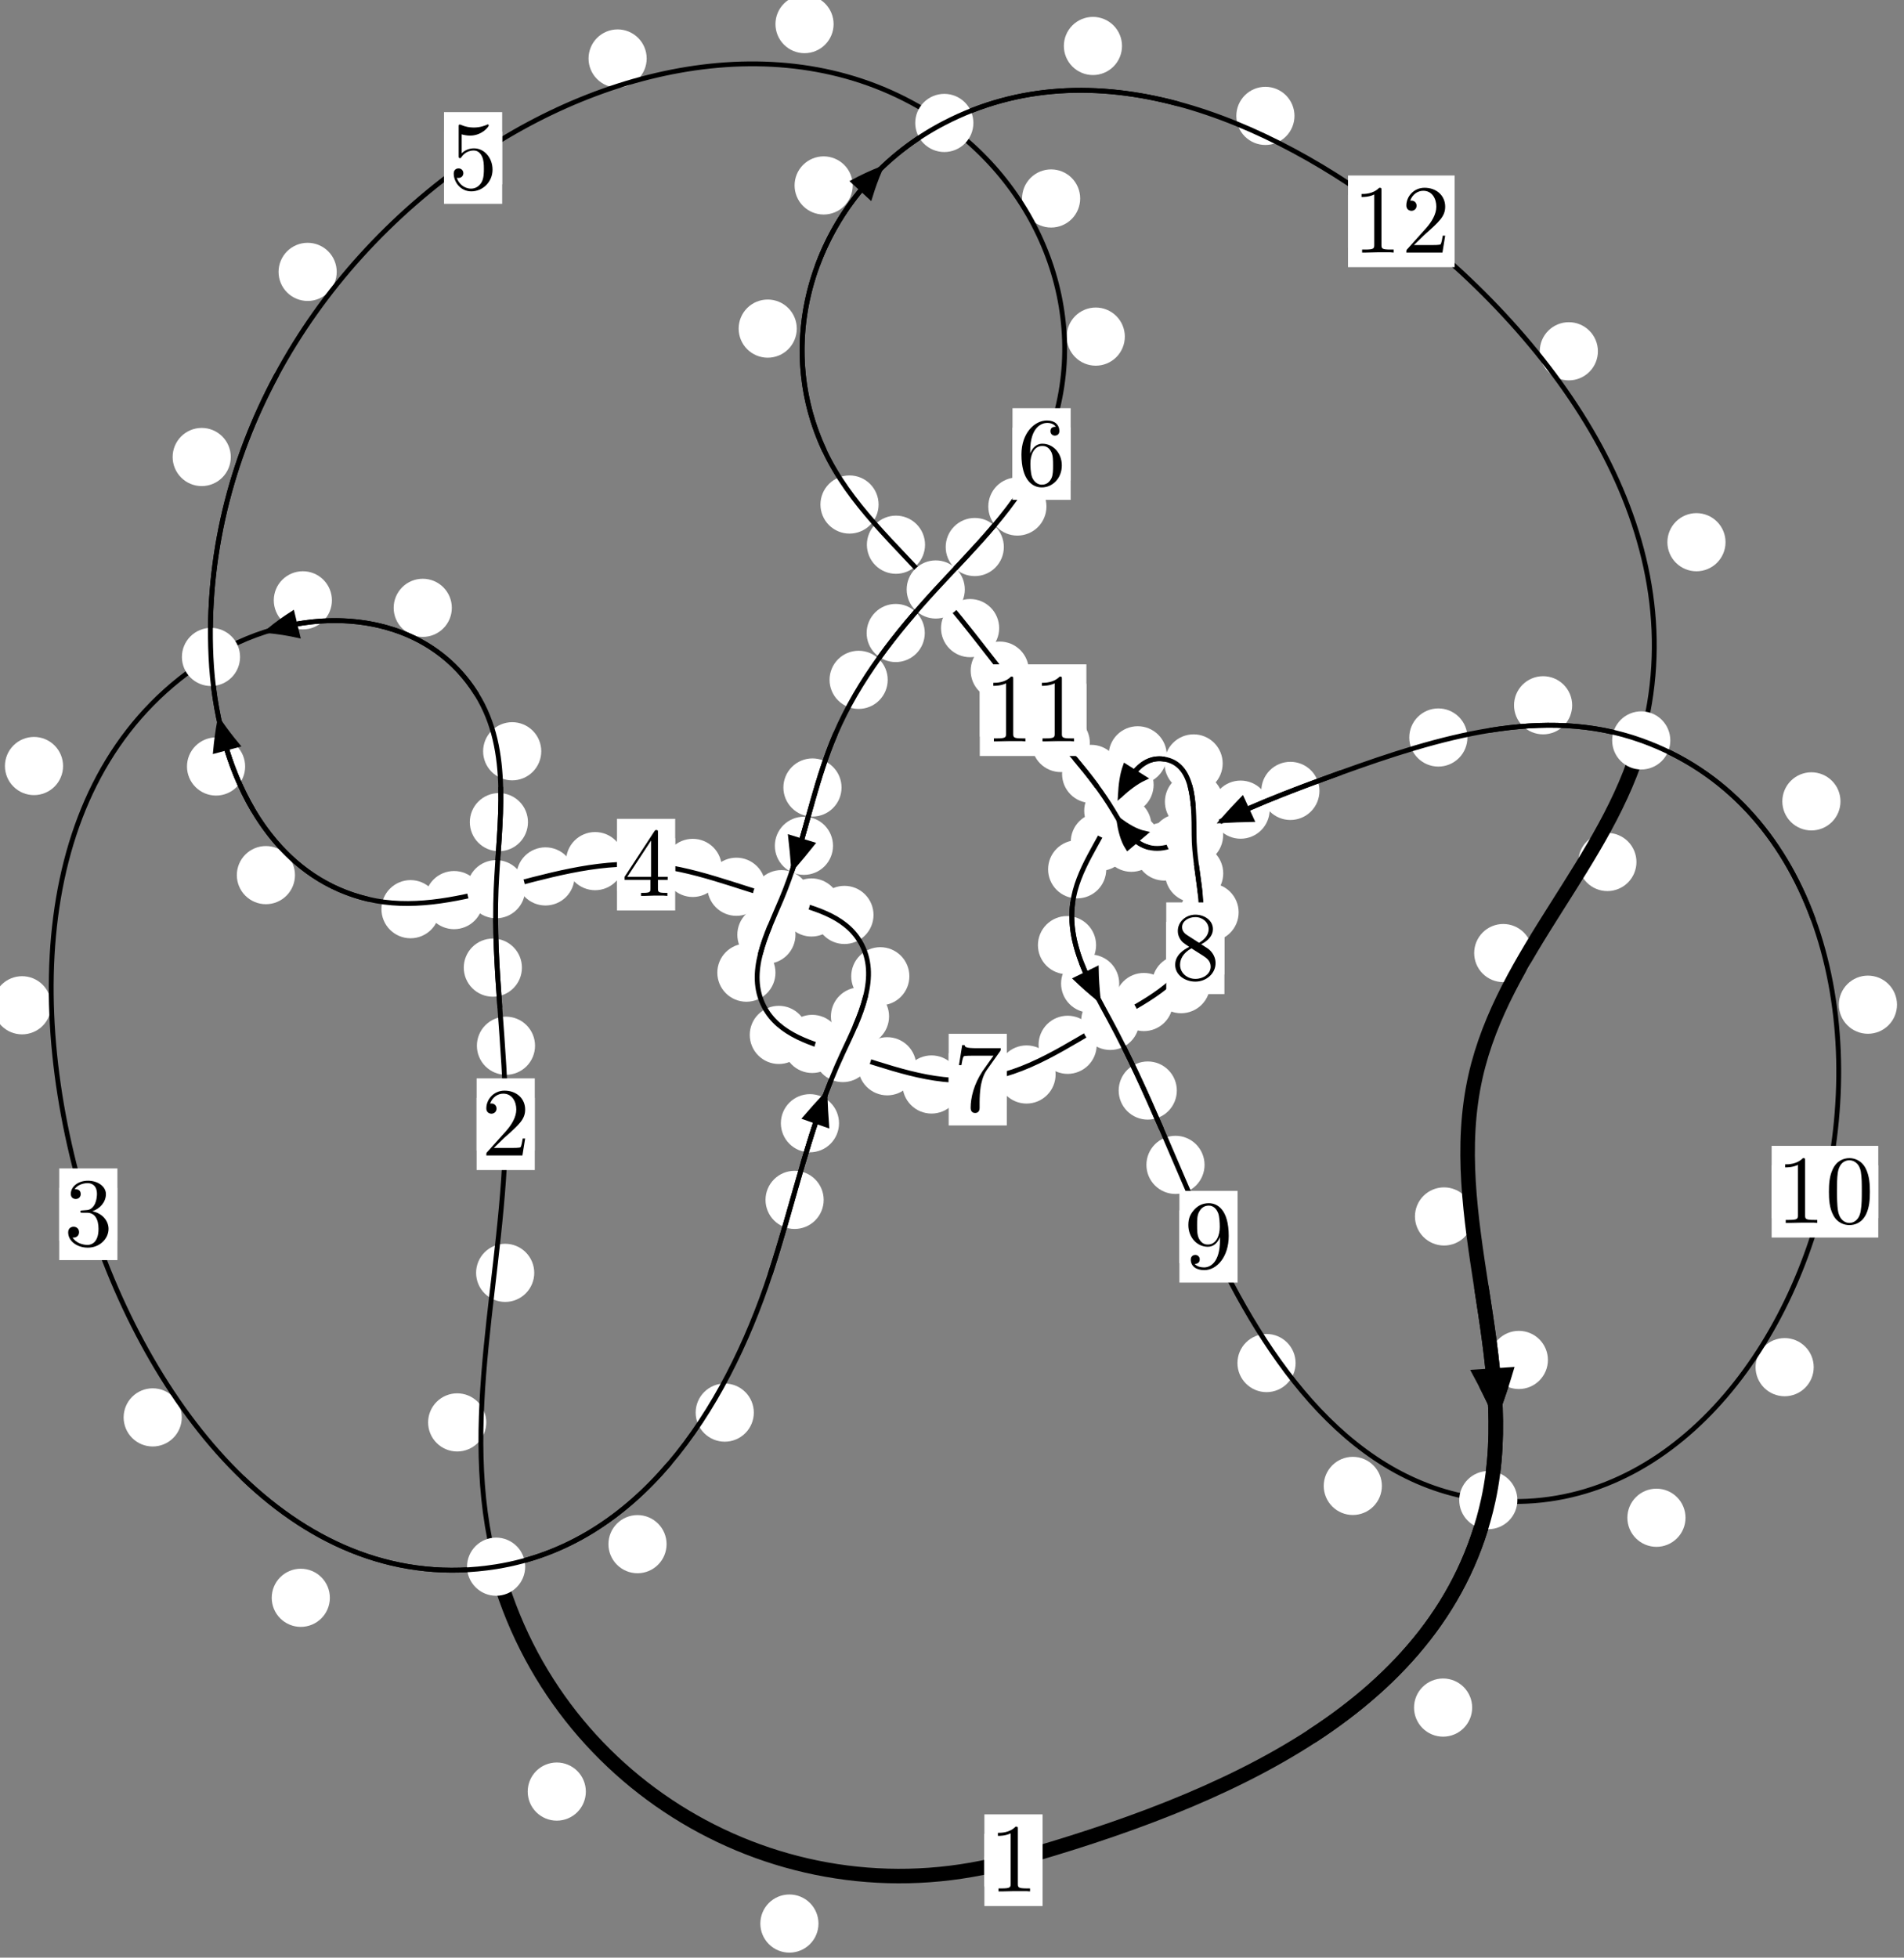 <?xml version="1.0"?>
<!-- Created by MetaPost 1.999 on 2021.07.06:0007 -->
<svg version="1.1" xmlns="http://www.w3.org/2000/svg" xmlns:xlink="http://www.w3.org/1999/xlink" width="195.732" height="201.174" viewBox="0 0 195.732 201.174">
<rect x="0" y="0" width="195.732" height="201.174" fill="#808080" stroke="none"/>
<!-- Original BoundingBox: -51.719406 -39.661545 144.012421 161.511963 -->
  <defs>
    <g transform="scale(0.01,0.01)" id="GLYPHcmr10_48">
      <path style="fill-rule: evenodd;" d="M460 -320C460 -400,455 -480,420 -554C374 -650,292 -666,250 -666C190 -666,117 -640,76 -547C44 -478,39 -400,39 -320C39 -245,43 -155,84 -79C127 2,200 22,249 22C303 22,379 1,423 -94C455 -163,460 -241,460 -320M249 -0C210 -0,151 -25,133 -121C122 -181,122 -273,122 -332C122 -396,122 -462,130 -516C149 -635,224 -644,249 -644C282 -644,348 -626,367 -527C377 -471,377 -395,377 -332C377 -257,377 -189,366 -125C351 -30,294 -0,249 -0"></path>
    </g>
    <g transform="scale(0.01,0.01)" id="GLYPHcmr10_49">
      <path style="fill-rule: evenodd;" d="M294 -640C294 -664,294 -666,271 -666C209 -602,121 -602,89 -602L89 -571C109 -571,168 -571,220 -597L220 -79C220 -43,217 -31,127 -31L95 -31L95 -0L257 -0L130 -3L217 -3L257 -3L297 -3L384 -3L419 -0L419 -31L387 -31C297 -31,294 -42,294 -79"></path>
    </g>
    <g transform="scale(0.01,0.01)" id="GLYPHcmr10_50">
      <path style="fill-rule: evenodd;" d="M127 -77L233 -180C389 -318,449 -372,449 -472C449 -586,359 -666,237 -666C124 -666,50 -574,50 -485C50 -429,100 -429,103 -429C120 -429,155 -441,155 -482C155 -508,137 -534,102 -534C94 -534,92 -534,89 -533C112 -598,166 -635,224 -635C315 -635,358 -554,358 -472C358 -392,308 -313,253 -251L61 -37C50 -26,50 -24,50 -0L421 -0L449 -174L424 -174C419 -144,412 -100,402 -85C395 -77,329 -77,307 -77"></path>
    </g>
    <g transform="scale(0.01,0.01)" id="GLYPHcmr10_51">
      <path style="fill-rule: evenodd;" d="M290 -352C372 -379,430 -449,430 -528C430 -610,342 -666,246 -666C145 -666,69 -606,69 -530C69 -497,91 -478,120 -478C151 -478,171 -500,171 -529C171 -579,124 -579,109 -579C140 -628,206 -641,242 -641C283 -641,338 -619,338 -529C338 -517,336 -459,310 -415C280 -367,246 -364,221 -363C213 -362,189 -360,182 -360C174 -359,167 -358,167 -348C167 -337,174 -337,191 -337L235 -337C317 -337,354 -269,354 -171C354 -35,285 -6,241 -6C198 -6,123 -23,88 -82C123 -77,154 -99,154 -137C154 -173,127 -193,98 -193C74 -193,42 -179,42 -135C42 -44,135 22,244 22C366 22,457 -69,457 -171C457 -253,394 -331,290 -352"></path>
    </g>
    <g transform="scale(0.01,0.01)" id="GLYPHcmr10_52">
      <path style="fill-rule: evenodd;" d="M294 -165L294 -78C294 -42,292 -31,218 -31L197 -31L197 -0L332 -0L238 -3L290 -3L332 -3L374 -3L427 -3L468 -0L468 -31L447 -31C373 -31,371 -42,371 -78L371 -165L471 -165L471 -196L371 -196L371 -651C371 -671,371 -677,355 -677C346 -677,343 -677,335 -665L28 -196L28 -165M300 -196L56 -196L300 -569"></path>
    </g>
    <g transform="scale(0.01,0.01)" id="GLYPHcmr10_53">
      <path style="fill-rule: evenodd;" d="M449 -201C449 -320,367 -420,259 -420C211 -420,168 -404,132 -369L132 -564C152 -558,185 -551,217 -551C340 -551,410 -642,410 -655C410 -661,407 -666,400 -666C399 -666,397 -666,392 -663C372 -654,323 -634,256 -634C216 -634,170 -641,123 -662C115 -665,113 -665,111 -665C101 -665,101 -657,101 -641L101 -345C101 -327,101 -319,115 -319C122 -319,124 -322,128 -328C139 -344,176 -398,257 -398C309 -398,334 -352,342 -334C358 -297,360 -258,360 -208C360 -173,360 -113,336 -71C312 -32,275 -6,229 -6C156 -6,99 -59,82 -118C85 -117,88 -116,99 -116C132 -116,149 -141,149 -165C149 -189,132 -214,99 -214C85 -214,50 -207,50 -161C50 -75,119 22,231 22C347 22,449 -74,449 -201"></path>
    </g>
    <g transform="scale(0.01,0.01)" id="GLYPHcmr10_54">
      <path style="fill-rule: evenodd;" d="M132 -328L132 -352C132 -605,256 -641,307 -641C331 -641,373 -635,395 -601C380 -601,340 -601,340 -556C340 -525,364 -510,386 -510C402 -510,432 -519,432 -558C432 -618,388 -666,305 -666C177 -666,42 -537,42 -316C42 -49,158 22,251 22C362 22,457 -72,457 -204C457 -331,368 -427,257 -427C189 -427,152 -376,132 -328M251 -6C188 -6,158 -66,152 -81C134 -128,134 -208,134 -226C134 -304,166 -404,256 -404C272 -404,318 -404,349 -342C367 -305,367 -254,367 -205C367 -157,367 -107,350 -71C320 -11,274 -6,251 -6"></path>
    </g>
    <g transform="scale(0.01,0.01)" id="GLYPHcmr10_55">
      <path style="fill-rule: evenodd;" d="M476 -609C485 -621,485 -623,485 -644L242 -644C120 -644,118 -657,114 -676L89 -676L56 -470L81 -470C84 -486,93 -549,106 -561C113 -567,191 -567,204 -567L411 -567C400 -551,321 -442,299 -409C209 -274,176 -135,176 -33C176 -23,176 22,222 22C268 22,268 -23,268 -33L268 -84C268 -139,271 -194,279 -248C283 -271,297 -357,341 -419"></path>
    </g>
    <g transform="scale(0.01,0.01)" id="GLYPHcmr10_56">
      <path style="fill-rule: evenodd;" d="M163 -457C117 -487,113 -521,113 -538C113 -599,178 -641,249 -641C322 -641,386 -589,386 -517C386 -460,347 -412,287 -377M309 -362C381 -399,430 -451,430 -517C430 -609,341 -666,250 -666C150 -666,69 -592,69 -499C69 -481,71 -436,113 -389C124 -377,161 -352,186 -335C128 -306,42 -250,42 -151C42 -45,144 22,249 22C362 22,457 -61,457 -168C457 -204,446 -249,408 -291C389 -312,373 -322,309 -362M209 -320L332 -242C360 -223,407 -193,407 -132C407 -58,332 -6,250 -6C164 -6,92 -68,92 -151C92 -209,124 -273,209 -320"></path>
    </g>
    <g transform="scale(0.01,0.01)" id="GLYPHcmr10_57">
      <path style="fill-rule: evenodd;" d="M367 -318L367 -286C367 -52,263 -6,205 -6C188 -6,134 -8,107 -42C151 -42,159 -71,159 -88C159 -119,135 -134,113 -134C97 -134,67 -125,67 -86C67 -19,121 22,206 22C335 22,457 -114,457 -329C457 -598,342 -666,253 -666C198 -666,149 -648,106 -603C65 -558,42 -516,42 -441C42 -316,130 -218,242 -218C303 -218,344 -260,367 -318M243 -241C227 -241,181 -241,150 -304C132 -341,132 -391,132 -440C132 -494,132 -541,153 -578C180 -628,218 -641,253 -641C299 -641,332 -607,349 -562C361 -530,365 -467,365 -421C365 -338,331 -241,243 -241"></path>
    </g>
  </defs>
  <path d="M84.14 197.673C84.14 196.88,83.825 196.12,83.265 195.559C82.704 194.999,81.944 194.684,81.152 194.684C80.359 194.684,79.599 194.999,79.038 195.559C78.478 196.12,78.163 196.88,78.163 197.673C78.163 198.465,78.478 199.226,79.038 199.786C79.599 200.347,80.359 200.662,81.152 200.662C81.944 200.662,82.704 200.347,83.265 199.786C83.825 199.226,84.14 198.465,84.14 197.673Z" style="fill: rgb(100%,100%,100%);stroke: none;"></path>
  <path d="M107.175 191.162C107.175 190.369,106.86 189.609,106.3 189.049C105.739 188.488,104.979 188.173,104.186 188.173C103.394 188.173,102.633 188.488,102.073 189.049C101.512 189.609,101.197 190.369,101.197 191.162C101.197 191.955,101.512 192.715,102.073 193.275C102.633 193.836,103.394 194.151,104.186 194.151C104.979 194.151,105.739 193.836,106.3 193.275C106.86 192.715,107.175 191.955,107.175 191.162Z" style="fill: rgb(100%,100%,100%);stroke: none;"></path>
  <path d="M49.988 146.173C49.988 145.38,49.673 144.62,49.112 144.06C48.552 143.499,47.792 143.184,46.999 143.184C46.206 143.184,45.446 143.499,44.886 144.06C44.325 144.62,44.01 145.38,44.01 146.173C44.01 146.966,44.325 147.726,44.886 148.286C45.446 148.847,46.206 149.162,46.999 149.162C47.792 149.162,48.552 148.847,49.112 148.286C49.673 147.726,49.988 146.966,49.988 146.173Z" style="fill: rgb(100%,100%,100%);stroke: none;"></path>
  <path d="M60.225 184.11C60.225 183.318,59.91 182.558,59.35 181.997C58.789 181.437,58.029 181.122,57.236 181.122C56.444 181.122,55.684 181.437,55.123 181.997C54.563 182.558,54.248 183.318,54.248 184.11C54.248 184.903,54.563 185.663,55.123 186.224C55.684 186.784,56.444 187.099,57.236 187.099C58.029 187.099,58.789 186.784,59.35 186.224C59.91 185.663,60.225 184.903,60.225 184.11Z" style="fill: rgb(100%,100%,100%);stroke: none;"></path>
  <path d="M55.002 107.464C55.002 106.672,54.687 105.912,54.127 105.351C53.566 104.791,52.806 104.476,52.014 104.476C51.221 104.476,50.461 104.791,49.9 105.351C49.34 105.912,49.025 106.672,49.025 107.464C49.025 108.257,49.34 109.017,49.9 109.578C50.461 110.138,51.221 110.453,52.014 110.453C52.806 110.453,53.566 110.138,54.127 109.578C54.687 109.017,55.002 108.257,55.002 107.464Z" style="fill: rgb(100%,100%,100%);stroke: none;"></path>
  <path d="M54.921 130.804C54.921 130.011,54.606 129.251,54.045 128.69C53.485 128.13,52.725 127.815,51.932 127.815C51.139 127.815,50.379 128.13,49.818 128.69C49.258 129.251,48.943 130.011,48.943 130.804C48.943 131.596,49.258 132.356,49.818 132.917C50.379 133.477,51.139 133.792,51.932 133.792C52.725 133.792,53.485 133.477,54.045 132.917C54.606 132.356,54.921 131.596,54.921 130.804Z" style="fill: rgb(100%,100%,100%);stroke: none;"></path>
  <path d="M54.275 84.487C54.275 83.695,53.96 82.934,53.4 82.374C52.839 81.814,52.079 81.499,51.287 81.499C50.494 81.499,49.734 81.814,49.173 82.374C48.613 82.934,48.298 83.695,48.298 84.487C48.298 85.28,48.613 86.04,49.173 86.601C49.734 87.161,50.494 87.476,51.287 87.476C52.079 87.476,52.839 87.161,53.4 86.601C53.96 86.04,54.275 85.28,54.275 84.487Z" style="fill: rgb(100%,100%,100%);stroke: none;"></path>
  <path d="M53.654 99.438C53.654 98.646,53.339 97.886,52.778 97.325C52.218 96.765,51.458 96.45,50.665 96.45C49.872 96.45,49.112 96.765,48.552 97.325C47.991 97.886,47.676 98.646,47.676 99.438C47.676 100.231,47.991 100.991,48.552 101.552C49.112 102.112,49.872 102.427,50.665 102.427C51.458 102.427,52.218 102.112,52.778 101.552C53.339 100.991,53.654 100.231,53.654 99.438Z" style="fill: rgb(100%,100%,100%);stroke: none;"></path>
  <path d="M46.448 62.464C46.448 61.671,46.133 60.911,45.572 60.35C45.012 59.79,44.252 59.475,43.459 59.475C42.666 59.475,41.906 59.79,41.346 60.35C40.785 60.911,40.47 61.671,40.47 62.464C40.47 63.256,40.785 64.017,41.346 64.577C41.906 65.138,42.666 65.452,43.459 65.452C44.252 65.452,45.012 65.138,45.572 64.577C46.133 64.017,46.448 63.256,46.448 62.464Z" style="fill: rgb(100%,100%,100%);stroke: none;"></path>
  <path d="M55.642 77.204C55.642 76.411,55.327 75.651,54.767 75.09C54.206 74.53,53.446 74.215,52.653 74.215C51.861 74.215,51.101 74.53,50.54 75.09C49.98 75.651,49.665 76.411,49.665 77.204C49.665 77.996,49.98 78.757,50.54 79.317C51.101 79.878,51.861 80.193,52.653 80.193C53.446 80.193,54.206 79.878,54.767 79.317C55.327 78.757,55.642 77.996,55.642 77.204Z" style="fill: rgb(100%,100%,100%);stroke: none;"></path>
  <path d="M6.484 78.72C6.484 77.927,6.169 77.167,5.609 76.607C5.048 76.046,4.288 75.731,3.496 75.731C2.703 75.731,1.943 76.046,1.382 76.607C0.822 77.167,0.507 77.927,0.507 78.72C0.507 79.513,0.822 80.273,1.382 80.833C1.943 81.394,2.703 81.709,3.496 81.709C4.288 81.709,5.048 81.394,5.609 80.833C6.169 80.273,6.484 79.513,6.484 78.72Z" style="fill: rgb(100%,100%,100%);stroke: none;"></path>
  <path d="M34.121 61.692C34.121 60.9,33.806 60.14,33.246 59.579C32.685 59.019,31.925 58.704,31.133 58.704C30.34 58.704,29.58 59.019,29.019 59.579C28.459 60.14,28.144 60.9,28.144 61.692C28.144 62.485,28.459 63.245,29.019 63.806C29.58 64.366,30.34 64.681,31.133 64.681C31.925 64.681,32.685 64.366,33.246 63.806C33.806 63.245,34.121 62.485,34.121 61.692Z" style="fill: rgb(100%,100%,100%);stroke: none;"></path>
  <path d="M18.686 145.658C18.686 144.865,18.371 144.105,17.811 143.545C17.25 142.984,16.49 142.669,15.698 142.669C14.905 142.669,14.145 142.984,13.584 143.545C13.024 144.105,12.709 144.865,12.709 145.658C12.709 146.451,13.024 147.211,13.584 147.771C14.145 148.332,14.905 148.647,15.698 148.647C16.49 148.647,17.25 148.332,17.811 147.771C18.371 147.211,18.686 146.451,18.686 145.658Z" style="fill: rgb(100%,100%,100%);stroke: none;"></path>
  <path d="M5.258 103.307C5.258 102.514,4.943 101.754,4.383 101.194C3.822 100.633,3.062 100.318,2.269 100.318C1.477 100.318,0.716 100.633,0.156 101.194C-0.404 101.754,-0.719 102.514,-0.719 103.307C-0.719 104.1,-0.404 104.86,0.156 105.42C0.716 105.981,1.477 106.296,2.269 106.296C3.062 106.296,3.822 105.981,4.383 105.42C4.943 104.86,5.258 104.1,5.258 103.307Z" style="fill: rgb(100%,100%,100%);stroke: none;"></path>
  <path d="M68.525 158.685C68.525 157.892,68.21 157.132,67.649 156.572C67.089 156.011,66.329 155.696,65.536 155.696C64.743 155.696,63.983 156.011,63.423 156.572C62.862 157.132,62.547 157.892,62.547 158.685C62.547 159.478,62.862 160.238,63.423 160.798C63.983 161.359,64.743 161.674,65.536 161.674C66.329 161.674,67.089 161.359,67.649 160.798C68.21 160.238,68.525 159.478,68.525 158.685Z" style="fill: rgb(100%,100%,100%);stroke: none;"></path>
  <path d="M33.91 164.198C33.91 163.405,33.595 162.645,33.035 162.084C32.474 161.524,31.714 161.209,30.921 161.209C30.129 161.209,29.369 161.524,28.808 162.084C28.248 162.645,27.933 163.405,27.933 164.198C27.933 164.99,28.248 165.75,28.808 166.311C29.369 166.871,30.129 167.186,30.921 167.186C31.714 167.186,32.474 166.871,33.035 166.311C33.595 165.75,33.91 164.99,33.91 164.198Z" style="fill: rgb(100%,100%,100%);stroke: none;"></path>
  <path d="M84.674 123.305C84.674 122.513,84.359 121.753,83.798 121.192C83.238 120.632,82.478 120.317,81.685 120.317C80.892 120.317,80.132 120.632,79.572 121.192C79.011 121.753,78.696 122.513,78.696 123.305C78.696 124.098,79.011 124.858,79.572 125.419C80.132 125.979,80.892 126.294,81.685 126.294C82.478 126.294,83.238 125.979,83.798 125.419C84.359 124.858,84.674 124.098,84.674 123.305Z" style="fill: rgb(100%,100%,100%);stroke: none;"></path>
  <path d="M77.493 145.166C77.493 144.373,77.178 143.613,76.617 143.053C76.057 142.492,75.297 142.177,74.504 142.177C73.711 142.177,72.951 142.492,72.391 143.053C71.83 143.613,71.515 144.373,71.515 145.166C71.515 145.959,71.83 146.719,72.391 147.279C72.951 147.84,73.711 148.155,74.504 148.155C75.297 148.155,76.057 147.84,76.617 147.279C77.178 146.719,77.493 145.959,77.493 145.166Z" style="fill: rgb(100%,100%,100%);stroke: none;"></path>
  <path d="M91.396 104.448C91.396 103.656,91.081 102.895,90.521 102.335C89.96 101.775,89.2 101.46,88.407 101.46C87.615 101.46,86.855 101.775,86.294 102.335C85.734 102.895,85.419 103.656,85.419 104.448C85.419 105.241,85.734 106.001,86.294 106.562C86.855 107.122,87.615 107.437,88.407 107.437C89.2 107.437,89.96 107.122,90.521 106.562C91.081 106.001,91.396 105.241,91.396 104.448Z" style="fill: rgb(100%,100%,100%);stroke: none;"></path>
  <path d="M86.251 115.428C86.251 114.635,85.936 113.875,85.376 113.314C84.815 112.754,84.055 112.439,83.262 112.439C82.47 112.439,81.709 112.754,81.149 113.314C80.589 113.875,80.274 114.635,80.274 115.428C80.274 116.22,80.589 116.981,81.149 117.541C81.709 118.102,82.47 118.416,83.262 118.416C84.055 118.416,84.815 118.102,85.376 117.541C85.936 116.981,86.251 116.22,86.251 115.428Z" style="fill: rgb(100%,100%,100%);stroke: none;"></path>
  <path d="M89.798 94.022C89.798 93.229,89.483 92.469,88.922 91.908C88.362 91.348,87.602 91.033,86.809 91.033C86.016 91.033,85.256 91.348,84.696 91.908C84.135 92.469,83.82 93.229,83.82 94.022C83.82 94.814,84.135 95.575,84.696 96.135C85.256 96.696,86.016 97.011,86.809 97.011C87.602 97.011,88.362 96.696,88.922 96.135C89.483 95.575,89.798 94.814,89.798 94.022Z" style="fill: rgb(100%,100%,100%);stroke: none;"></path>
  <path d="M93.483 100.324C93.483 99.531,93.168 98.771,92.608 98.211C92.047 97.65,91.287 97.335,90.494 97.335C89.702 97.335,88.942 97.65,88.381 98.211C87.821 98.771,87.506 99.531,87.506 100.324C87.506 101.117,87.821 101.877,88.381 102.437C88.942 102.998,89.702 103.313,90.494 103.313C91.287 103.313,92.047 102.998,92.608 102.437C93.168 101.877,93.483 101.117,93.483 100.324Z" style="fill: rgb(100%,100%,100%);stroke: none;"></path>
  <path d="M78.69 91.127C78.69 90.335,78.375 89.574,77.815 89.014C77.254 88.453,76.494 88.139,75.701 88.139C74.909 88.139,74.148 88.453,73.588 89.014C73.027 89.574,72.713 90.335,72.713 91.127C72.713 91.92,73.027 92.68,73.588 93.241C74.148 93.801,74.909 94.116,75.701 94.116C76.494 94.116,77.254 93.801,77.815 93.241C78.375 92.68,78.69 91.92,78.69 91.127Z" style="fill: rgb(100%,100%,100%);stroke: none;"></path>
  <path d="M86.411 93.256C86.411 92.463,86.096 91.703,85.536 91.142C84.975 90.582,84.215 90.267,83.423 90.267C82.63 90.267,81.87 90.582,81.309 91.142C80.749 91.703,80.434 92.463,80.434 93.256C80.434 94.048,80.749 94.808,81.309 95.369C81.87 95.929,82.63 96.244,83.423 96.244C84.215 96.244,84.975 95.929,85.536 95.369C86.096 94.808,86.411 94.048,86.411 93.256Z" style="fill: rgb(100%,100%,100%);stroke: none;"></path>
  <path d="M64.166 88.493C64.166 87.701,63.851 86.941,63.291 86.38C62.73 85.82,61.97 85.505,61.177 85.505C60.385 85.505,59.625 85.82,59.064 86.38C58.504 86.941,58.189 87.701,58.189 88.493C58.189 89.286,58.504 90.046,59.064 90.607C59.625 91.167,60.385 91.482,61.177 91.482C61.97 91.482,62.73 91.167,63.291 90.607C63.851 90.046,64.166 89.286,64.166 88.493Z" style="fill: rgb(100%,100%,100%);stroke: none;"></path>
  <path d="M74.205 89.19C74.205 88.397,73.89 87.637,73.33 87.076C72.769 86.516,72.009 86.201,71.216 86.201C70.424 86.201,69.664 86.516,69.103 87.076C68.543 87.637,68.228 88.397,68.228 89.19C68.228 89.982,68.543 90.743,69.103 91.303C69.664 91.864,70.424 92.179,71.216 92.179C72.009 92.179,72.769 91.864,73.33 91.303C73.89 90.743,74.205 89.982,74.205 89.19Z" style="fill: rgb(100%,100%,100%);stroke: none;"></path>
  <path d="M49.669 92.497C49.669 91.705,49.354 90.944,48.793 90.384C48.233 89.824,47.473 89.509,46.68 89.509C45.887 89.509,45.127 89.824,44.567 90.384C44.006 90.944,43.691 91.705,43.691 92.497C43.691 93.29,44.006 94.05,44.567 94.611C45.127 95.171,45.887 95.486,46.68 95.486C47.473 95.486,48.233 95.171,48.793 94.611C49.354 94.05,49.669 93.29,49.669 92.497Z" style="fill: rgb(100%,100%,100%);stroke: none;"></path>
  <path d="M59.064 90.065C59.064 89.272,58.749 88.512,58.189 87.951C57.628 87.391,56.868 87.076,56.075 87.076C55.283 87.076,54.522 87.391,53.962 87.951C53.402 88.512,53.087 89.272,53.087 90.065C53.087 90.857,53.402 91.617,53.962 92.178C54.522 92.738,55.283 93.053,56.075 93.053C56.868 93.053,57.628 92.738,58.189 92.178C58.749 91.617,59.064 90.857,59.064 90.065Z" style="fill: rgb(100%,100%,100%);stroke: none;"></path>
  <path d="M30.324 89.931C30.324 89.138,30.009 88.378,29.449 87.818C28.888 87.257,28.128 86.942,27.335 86.942C26.543 86.942,25.783 87.257,25.222 87.818C24.662 88.378,24.347 89.138,24.347 89.931C24.347 90.724,24.662 91.484,25.222 92.044C25.783 92.605,26.543 92.92,27.335 92.92C28.128 92.92,28.888 92.605,29.449 92.044C30.009 91.484,30.324 90.724,30.324 89.931Z" style="fill: rgb(100%,100%,100%);stroke: none;"></path>
  <path d="M45.192 93.432C45.192 92.639,44.877 91.879,44.316 91.319C43.756 90.758,42.996 90.443,42.203 90.443C41.41 90.443,40.65 90.758,40.09 91.319C39.529 91.879,39.214 92.639,39.214 93.432C39.214 94.225,39.529 94.985,40.09 95.545C40.65 96.106,41.41 96.421,42.203 96.421C42.996 96.421,43.756 96.106,44.316 95.545C44.877 94.985,45.192 94.225,45.192 93.432Z" style="fill: rgb(100%,100%,100%);stroke: none;"></path>
  <path d="M23.725 46.964C23.725 46.171,23.41 45.411,22.849 44.85C22.289 44.29,21.529 43.975,20.736 43.975C19.943 43.975,19.183 44.29,18.623 44.85C18.062 45.411,17.747 46.171,17.747 46.964C17.747 47.756,18.062 48.517,18.623 49.077C19.183 49.638,19.943 49.953,20.736 49.953C21.529 49.953,22.289 49.638,22.849 49.077C23.41 48.517,23.725 47.756,23.725 46.964Z" style="fill: rgb(100%,100%,100%);stroke: none;"></path>
  <path d="M25.2 78.768C25.2 77.975,24.885 77.215,24.324 76.655C23.764 76.094,23.004 75.779,22.211 75.779C21.418 75.779,20.658 76.094,20.098 76.655C19.537 77.215,19.222 77.975,19.222 78.768C19.222 79.561,19.537 80.321,20.098 80.881C20.658 81.442,21.418 81.757,22.211 81.757C23.004 81.757,23.764 81.442,24.324 80.881C24.885 80.321,25.2 79.561,25.2 78.768Z" style="fill: rgb(100%,100%,100%);stroke: none;"></path>
  <path d="M66.479 6.011C66.479 5.218,66.164 4.458,65.604 3.898C65.043 3.337,64.283 3.022,63.491 3.022C62.698 3.022,61.938 3.337,61.377 3.898C60.817 4.458,60.502 5.218,60.502 6.011C60.502 6.804,60.817 7.564,61.377 8.124C61.938 8.685,62.698 9,63.491 9C64.283 9,65.043 8.685,65.604 8.124C66.164 7.564,66.479 6.804,66.479 6.011Z" style="fill: rgb(100%,100%,100%);stroke: none;"></path>
  <path d="M34.615 27.94C34.615 27.147,34.3 26.387,33.739 25.826C33.179 25.266,32.418 24.951,31.626 24.951C30.833 24.951,30.073 25.266,29.512 25.826C28.952 26.387,28.637 27.147,28.637 27.94C28.637 28.732,28.952 29.492,29.512 30.053C30.073 30.613,30.833 30.928,31.626 30.928C32.418 30.928,33.179 30.613,33.739 30.053C34.3 29.492,34.615 28.732,34.615 27.94Z" style="fill: rgb(100%,100%,100%);stroke: none;"></path>
  <path d="M111.044 20.396C111.044 19.604,110.729 18.844,110.169 18.283C109.608 17.723,108.848 17.408,108.055 17.408C107.263 17.408,106.502 17.723,105.942 18.283C105.382 18.844,105.067 19.604,105.067 20.396C105.067 21.189,105.382 21.949,105.942 22.51C106.502 23.07,107.263 23.385,108.055 23.385C108.848 23.385,109.608 23.07,110.169 22.51C110.729 21.949,111.044 21.189,111.044 20.396Z" style="fill: rgb(100%,100%,100%);stroke: none;"></path>
  <path d="M85.695 2.477C85.695 1.684,85.381 0.924,84.82 0.363C84.26 -0.197,83.499 -0.512,82.707 -0.512C81.914 -0.512,81.154 -0.197,80.593 0.363C80.033 0.924,79.718 1.684,79.718 2.477C79.718 3.269,80.033 4.03,80.593 4.59C81.154 5.151,81.914 5.466,82.707 5.466C83.499 5.466,84.26 5.151,84.82 4.59C85.381 4.03,85.695 3.269,85.695 2.477Z" style="fill: rgb(100%,100%,100%);stroke: none;"></path>
  <path d="M107.575 52.052C107.575 51.259,107.26 50.499,106.699 49.938C106.139 49.378,105.379 49.063,104.586 49.063C103.793 49.063,103.033 49.378,102.473 49.938C101.912 50.499,101.597 51.259,101.597 52.052C101.597 52.844,101.912 53.604,102.473 54.165C103.033 54.725,103.793 55.04,104.586 55.04C105.379 55.04,106.139 54.725,106.699 54.165C107.26 53.604,107.575 52.844,107.575 52.052Z" style="fill: rgb(100%,100%,100%);stroke: none;"></path>
  <path d="M115.633 34.591C115.633 33.799,115.318 33.039,114.758 32.478C114.197 31.918,113.437 31.603,112.645 31.603C111.852 31.603,111.092 31.918,110.531 32.478C109.971 33.039,109.656 33.799,109.656 34.591C109.656 35.384,109.971 36.144,110.531 36.705C111.092 37.265,111.852 37.58,112.645 37.58C113.437 37.58,114.197 37.265,114.758 36.705C115.318 36.144,115.633 35.384,115.633 34.591Z" style="fill: rgb(100%,100%,100%);stroke: none;"></path>
  <path d="M95.068 65.05C95.068 64.258,94.753 63.498,94.193 62.937C93.632 62.377,92.872 62.062,92.079 62.062C91.287 62.062,90.526 62.377,89.966 62.937C89.405 63.498,89.091 64.258,89.091 65.05C89.091 65.843,89.405 66.603,89.966 67.164C90.526 67.724,91.287 68.039,92.079 68.039C92.872 68.039,93.632 67.724,94.193 67.164C94.753 66.603,95.068 65.843,95.068 65.05Z" style="fill: rgb(100%,100%,100%);stroke: none;"></path>
  <path d="M103.195 56.215C103.195 55.423,102.881 54.662,102.32 54.102C101.76 53.541,100.999 53.226,100.207 53.226C99.414 53.226,98.654 53.541,98.093 54.102C97.533 54.662,97.218 55.423,97.218 56.215C97.218 57.008,97.533 57.768,98.093 58.329C98.654 58.889,99.414 59.204,100.207 59.204C100.999 59.204,101.76 58.889,102.32 58.329C102.881 57.768,103.195 57.008,103.195 56.215Z" style="fill: rgb(100%,100%,100%);stroke: none;"></path>
  <path d="M86.511 80.927C86.511 80.134,86.196 79.374,85.635 78.814C85.075 78.253,84.315 77.938,83.522 77.938C82.729 77.938,81.969 78.253,81.409 78.814C80.848 79.374,80.533 80.134,80.533 80.927C80.533 81.72,80.848 82.48,81.409 83.04C81.969 83.601,82.729 83.916,83.522 83.916C84.315 83.916,85.075 83.601,85.635 83.04C86.196 82.48,86.511 81.72,86.511 80.927Z" style="fill: rgb(100%,100%,100%);stroke: none;"></path>
  <path d="M91.257 69.863C91.257 69.07,90.942 68.31,90.381 67.749C89.821 67.189,89.061 66.874,88.268 66.874C87.475 66.874,86.715 67.189,86.155 67.749C85.594 68.31,85.279 69.07,85.279 69.863C85.279 70.655,85.594 71.415,86.155 71.976C86.715 72.536,87.475 72.851,88.268 72.851C89.061 72.851,89.821 72.536,90.381 71.976C90.942 71.415,91.257 70.655,91.257 69.863Z" style="fill: rgb(100%,100%,100%);stroke: none;"></path>
  <path d="M81.775 96.057C81.775 95.265,81.46 94.505,80.9 93.944C80.339 93.384,79.579 93.069,78.787 93.069C77.994 93.069,77.234 93.384,76.673 93.944C76.113 94.505,75.798 95.265,75.798 96.057C75.798 96.85,76.113 97.61,76.673 98.171C77.234 98.731,77.994 99.046,78.787 99.046C79.579 99.046,80.339 98.731,80.9 98.171C81.46 97.61,81.775 96.85,81.775 96.057Z" style="fill: rgb(100%,100%,100%);stroke: none;"></path>
  <path d="M85.633 86.917C85.633 86.124,85.318 85.364,84.758 84.803C84.197 84.243,83.437 83.928,82.644 83.928C81.852 83.928,81.091 84.243,80.531 84.803C79.97 85.364,79.655 86.124,79.655 86.917C79.655 87.709,79.97 88.47,80.531 89.03C81.091 89.591,81.852 89.905,82.644 89.905C83.437 89.905,84.197 89.591,84.758 89.03C85.318 88.47,85.633 87.709,85.633 86.917Z" style="fill: rgb(100%,100%,100%);stroke: none;"></path>
  <path d="M83.052 106.352C83.052 105.559,82.737 104.799,82.177 104.239C81.616 103.678,80.856 103.363,80.064 103.363C79.271 103.363,78.511 103.678,77.95 104.239C77.39 104.799,77.075 105.559,77.075 106.352C77.075 107.145,77.39 107.905,77.95 108.465C78.511 109.026,79.271 109.341,80.064 109.341C80.856 109.341,81.616 109.026,82.177 108.465C82.737 107.905,83.052 107.145,83.052 106.352Z" style="fill: rgb(100%,100%,100%);stroke: none;"></path>
  <path d="M79.718 99.956C79.718 99.163,79.403 98.403,78.843 97.842C78.282 97.282,77.522 96.967,76.729 96.967C75.937 96.967,75.177 97.282,74.616 97.842C74.056 98.403,73.741 99.163,73.741 99.956C73.741 100.748,74.056 101.508,74.616 102.069C75.177 102.629,75.937 102.944,76.729 102.944C77.522 102.944,78.282 102.629,78.843 102.069C79.403 101.508,79.718 100.748,79.718 99.956Z" style="fill: rgb(100%,100%,100%);stroke: none;"></path>
  <path d="M94.196 109.575C94.196 108.782,93.881 108.022,93.32 107.461C92.76 106.901,92 106.586,91.207 106.586C90.414 106.586,89.654 106.901,89.094 107.461C88.533 108.022,88.218 108.782,88.218 109.575C88.218 110.367,88.533 111.128,89.094 111.688C89.654 112.249,90.414 112.564,91.207 112.564C92 112.564,92.76 112.249,93.32 111.688C93.881 111.128,94.196 110.367,94.196 109.575Z" style="fill: rgb(100%,100%,100%);stroke: none;"></path>
  <path d="M86.484 107.278C86.484 106.485,86.169 105.725,85.608 105.164C85.048 104.604,84.288 104.289,83.495 104.289C82.702 104.289,81.942 104.604,81.382 105.164C80.821 105.725,80.506 106.485,80.506 107.278C80.506 108.07,80.821 108.83,81.382 109.391C81.942 109.951,82.702 110.266,83.495 110.266C84.288 110.266,85.048 109.951,85.608 109.391C86.169 108.83,86.484 108.07,86.484 107.278Z" style="fill: rgb(100%,100%,100%);stroke: none;"></path>
  <path d="M108.517 110.419C108.517 109.626,108.202 108.866,107.642 108.306C107.082 107.745,106.321 107.43,105.529 107.43C104.736 107.43,103.976 107.745,103.415 108.306C102.855 108.866,102.54 109.626,102.54 110.419C102.54 111.212,102.855 111.972,103.415 112.532C103.976 113.093,104.736 113.408,105.529 113.408C106.321 113.408,107.082 113.093,107.642 112.532C108.202 111.972,108.517 111.212,108.517 110.419Z" style="fill: rgb(100%,100%,100%);stroke: none;"></path>
  <path d="M98.75 111.447C98.75 110.654,98.435 109.894,97.875 109.334C97.314 108.773,96.554 108.458,95.761 108.458C94.969 108.458,94.208 108.773,93.648 109.334C93.087 109.894,92.773 110.654,92.773 111.447C92.773 112.24,93.087 113,93.648 113.56C94.208 114.121,94.969 114.436,95.761 114.436C96.554 114.436,97.314 114.121,97.875 113.56C98.435 113,98.75 112.24,98.75 111.447Z" style="fill: rgb(100%,100%,100%);stroke: none;"></path>
  <path d="M120.58 102.972C120.58 102.18,120.265 101.419,119.704 100.859C119.144 100.298,118.384 99.984,117.591 99.984C116.798 99.984,116.038 100.298,115.478 100.859C114.917 101.419,114.602 102.18,114.602 102.972C114.602 103.765,114.917 104.525,115.478 105.086C116.038 105.646,116.798 105.961,117.591 105.961C118.384 105.961,119.144 105.646,119.704 105.086C120.265 104.525,120.58 103.765,120.58 102.972Z" style="fill: rgb(100%,100%,100%);stroke: none;"></path>
  <path d="M112.742 107.368C112.742 106.576,112.427 105.816,111.867 105.255C111.306 104.695,110.546 104.38,109.754 104.38C108.961 104.38,108.201 104.695,107.64 105.255C107.08 105.816,106.765 106.576,106.765 107.368C106.765 108.161,107.08 108.921,107.64 109.482C108.201 110.042,108.961 110.357,109.754 110.357C110.546 110.357,111.306 110.042,111.867 109.482C112.427 108.921,112.742 108.161,112.742 107.368Z" style="fill: rgb(100%,100%,100%);stroke: none;"></path>
  <path d="M127.333 93.756C127.333 92.963,127.018 92.203,126.457 91.643C125.897 91.082,125.137 90.767,124.344 90.767C123.551 90.767,122.791 91.082,122.231 91.643C121.67 92.203,121.355 92.963,121.355 93.756C121.355 94.549,121.67 95.309,122.231 95.869C122.791 96.43,123.551 96.745,124.344 96.745C125.137 96.745,125.897 96.43,126.457 95.869C127.018 95.309,127.333 94.549,127.333 93.756Z" style="fill: rgb(100%,100%,100%);stroke: none;"></path>
  <path d="M124.405 101.136C124.405 100.344,124.09 99.584,123.53 99.023C122.969 98.463,122.209 98.148,121.416 98.148C120.624 98.148,119.864 98.463,119.303 99.023C118.743 99.584,118.428 100.344,118.428 101.136C118.428 101.929,118.743 102.689,119.303 103.25C119.864 103.81,120.624 104.125,121.416 104.125C122.209 104.125,122.969 103.81,123.53 103.25C124.09 102.689,124.405 101.929,124.405 101.136Z" style="fill: rgb(100%,100%,100%);stroke: none;"></path>
  <path d="M125.73 82.39C125.73 81.597,125.415 80.837,124.855 80.276C124.294 79.716,123.534 79.401,122.742 79.401C121.949 79.401,121.189 79.716,120.628 80.276C120.068 80.837,119.753 81.597,119.753 82.39C119.753 83.182,120.068 83.943,120.628 84.503C121.189 85.063,121.949 85.378,122.742 85.378C123.534 85.378,124.294 85.063,124.855 84.503C125.415 83.943,125.73 83.182,125.73 82.39Z" style="fill: rgb(100%,100%,100%);stroke: none;"></path>
  <path d="M125.749 89.749C125.749 88.957,125.434 88.196,124.873 87.636C124.313 87.075,123.552 86.76,122.76 86.76C121.967 86.76,121.207 87.075,120.646 87.636C120.086 88.196,119.771 88.957,119.771 89.749C119.771 90.542,120.086 91.302,120.646 91.863C121.207 92.423,121.967 92.738,122.76 92.738C123.552 92.738,124.313 92.423,124.873 91.863C125.434 91.302,125.749 90.542,125.749 89.749Z" style="fill: rgb(100%,100%,100%);stroke: none;"></path>
  <path d="M119.946 77.619C119.946 76.826,119.632 76.066,119.071 75.505C118.511 74.945,117.75 74.63,116.958 74.63C116.165 74.63,115.405 74.945,114.844 75.505C114.284 76.066,113.969 76.826,113.969 77.619C113.969 78.411,114.284 79.172,114.844 79.732C115.405 80.293,116.165 80.608,116.958 80.608C117.75 80.608,118.511 80.293,119.071 79.732C119.632 79.172,119.946 78.411,119.946 77.619Z" style="fill: rgb(100%,100%,100%);stroke: none;"></path>
  <path d="M125.692 78.454C125.692 77.661,125.377 76.901,124.816 76.34C124.256 75.78,123.496 75.465,122.703 75.465C121.91 75.465,121.15 75.78,120.59 76.34C120.029 76.901,119.714 77.661,119.714 78.454C119.714 79.246,120.029 80.006,120.59 80.567C121.15 81.127,121.91 81.442,122.703 81.442C123.496 81.442,124.256 81.127,124.816 80.567C125.377 80.006,125.692 79.246,125.692 78.454Z" style="fill: rgb(100%,100%,100%);stroke: none;"></path>
  <path d="M116.052 86.51C116.052 85.718,115.737 84.958,115.177 84.397C114.616 83.837,113.856 83.522,113.063 83.522C112.271 83.522,111.51 83.837,110.95 84.397C110.389 84.958,110.075 85.718,110.075 86.51C110.075 87.303,110.389 88.063,110.95 88.624C111.51 89.184,112.271 89.499,113.063 89.499C113.856 89.499,114.616 89.184,115.177 88.624C115.737 88.063,116.052 87.303,116.052 86.51Z" style="fill: rgb(100%,100%,100%);stroke: none;"></path>
  <path d="M118.592 80.649C118.592 79.857,118.277 79.097,117.716 78.536C117.156 77.976,116.395 77.661,115.603 77.661C114.81 77.661,114.05 77.976,113.489 78.536C112.929 79.097,112.614 79.857,112.614 80.649C112.614 81.442,112.929 82.202,113.489 82.763C114.05 83.323,114.81 83.638,115.603 83.638C116.395 83.638,117.156 83.323,117.716 82.763C118.277 82.202,118.592 81.442,118.592 80.649Z" style="fill: rgb(100%,100%,100%);stroke: none;"></path>
  <path d="M112.678 97.127C112.678 96.335,112.363 95.574,111.802 95.014C111.242 94.453,110.482 94.138,109.689 94.138C108.896 94.138,108.136 94.453,107.576 95.014C107.015 95.574,106.7 96.335,106.7 97.127C106.7 97.92,107.015 98.68,107.576 99.241C108.136 99.801,108.896 100.116,109.689 100.116C110.482 100.116,111.242 99.801,111.802 99.241C112.363 98.68,112.678 97.92,112.678 97.127Z" style="fill: rgb(100%,100%,100%);stroke: none;"></path>
  <path d="M113.722 89.334C113.722 88.541,113.407 87.781,112.847 87.22C112.287 86.66,111.526 86.345,110.734 86.345C109.941 86.345,109.181 86.66,108.62 87.22C108.06 87.781,107.745 88.541,107.745 89.334C107.745 90.126,108.06 90.886,108.62 91.447C109.181 92.007,109.941 92.322,110.734 92.322C111.526 92.322,112.287 92.007,112.847 91.447C113.407 90.886,113.722 90.126,113.722 89.334Z" style="fill: rgb(100%,100%,100%);stroke: none;"></path>
  <path d="M120.978 112.069C120.978 111.276,120.663 110.516,120.103 109.956C119.542 109.395,118.782 109.08,117.99 109.08C117.197 109.08,116.437 109.395,115.876 109.956C115.316 110.516,115.001 111.276,115.001 112.069C115.001 112.862,115.316 113.622,115.876 114.182C116.437 114.743,117.197 115.058,117.99 115.058C118.782 115.058,119.542 114.743,120.103 114.182C120.663 113.622,120.978 112.862,120.978 112.069Z" style="fill: rgb(100%,100%,100%);stroke: none;"></path>
  <path d="M115.056 101.076C115.056 100.284,114.741 99.523,114.181 98.963C113.62 98.402,112.86 98.087,112.068 98.087C111.275 98.087,110.515 98.402,109.954 98.963C109.394 99.523,109.079 100.284,109.079 101.076C109.079 101.869,109.394 102.629,109.954 103.19C110.515 103.75,111.275 104.065,112.068 104.065C112.86 104.065,113.62 103.75,114.181 103.19C114.741 102.629,115.056 101.869,115.056 101.076Z" style="fill: rgb(100%,100%,100%);stroke: none;"></path>
  <path d="M133.188 140.074C133.188 139.281,132.873 138.521,132.312 137.961C131.752 137.4,130.992 137.085,130.199 137.085C129.406 137.085,128.646 137.4,128.086 137.961C127.525 138.521,127.21 139.281,127.21 140.074C127.21 140.867,127.525 141.627,128.086 142.187C128.646 142.748,129.406 143.063,130.199 143.063C130.992 143.063,131.752 142.748,132.312 142.187C132.873 141.627,133.188 140.867,133.188 140.074Z" style="fill: rgb(100%,100%,100%);stroke: none;"></path>
  <path d="M123.829 119.708C123.829 118.915,123.514 118.155,122.954 117.595C122.393 117.034,121.633 116.719,120.84 116.719C120.048 116.719,119.287 117.034,118.727 117.595C118.166 118.155,117.852 118.915,117.852 119.708C117.852 120.501,118.166 121.261,118.727 121.821C119.287 122.382,120.048 122.697,120.84 122.697C121.633 122.697,122.393 122.382,122.954 121.821C123.514 121.261,123.829 120.501,123.829 119.708Z" style="fill: rgb(100%,100%,100%);stroke: none;"></path>
  <path d="M173.272 155.971C173.272 155.178,172.957 154.418,172.397 153.857C171.836 153.297,171.076 152.982,170.283 152.982C169.491 152.982,168.73 153.297,168.17 153.857C167.609 154.418,167.294 155.178,167.294 155.971C167.294 156.763,167.609 157.524,168.17 158.084C168.73 158.645,169.491 158.96,170.283 158.96C171.076 158.96,171.836 158.645,172.397 158.084C172.957 157.524,173.272 156.763,173.272 155.971Z" style="fill: rgb(100%,100%,100%);stroke: none;"></path>
  <path d="M142.058 152.699C142.058 151.906,141.743 151.146,141.182 150.586C140.622 150.025,139.862 149.71,139.069 149.71C138.276 149.71,137.516 150.025,136.956 150.586C136.395 151.146,136.08 151.906,136.08 152.699C136.08 153.492,136.395 154.252,136.956 154.812C137.516 155.373,138.276 155.688,139.069 155.688C139.862 155.688,140.622 155.373,141.182 154.812C141.743 154.252,142.058 153.492,142.058 152.699Z" style="fill: rgb(100%,100%,100%);stroke: none;"></path>
  <path d="M195.012 103.246C195.012 102.454,194.697 101.693,194.137 101.133C193.577 100.572,192.816 100.258,192.024 100.258C191.231 100.258,190.471 100.572,189.91 101.133C189.35 101.693,189.035 102.454,189.035 103.246C189.035 104.039,189.35 104.799,189.91 105.36C190.471 105.92,191.231 106.235,192.024 106.235C192.816 106.235,193.577 105.92,194.137 105.36C194.697 104.799,195.012 104.039,195.012 103.246Z" style="fill: rgb(100%,100%,100%);stroke: none;"></path>
  <path d="M186.45 140.496C186.45 139.703,186.136 138.943,185.575 138.383C185.015 137.822,184.254 137.507,183.462 137.507C182.669 137.507,181.909 137.822,181.348 138.383C180.788 138.943,180.473 139.703,180.473 140.496C180.473 141.289,180.788 142.049,181.348 142.609C181.909 143.17,182.669 143.485,183.462 143.485C184.254 143.485,185.015 143.17,185.575 142.609C186.136 142.049,186.45 141.289,186.45 140.496Z" style="fill: rgb(100%,100%,100%);stroke: none;"></path>
  <path d="M161.62 72.477C161.62 71.685,161.305 70.925,160.745 70.364C160.184 69.804,159.424 69.489,158.631 69.489C157.839 69.489,157.079 69.804,156.518 70.364C155.958 70.925,155.643 71.685,155.643 72.477C155.643 73.27,155.958 74.03,156.518 74.591C157.079 75.151,157.839 75.466,158.631 75.466C159.424 75.466,160.184 75.151,160.745 74.591C161.305 74.03,161.62 73.27,161.62 72.477Z" style="fill: rgb(100%,100%,100%);stroke: none;"></path>
  <path d="M189.202 82.352C189.202 81.559,188.887 80.799,188.326 80.239C187.766 79.678,187.006 79.363,186.213 79.363C185.42 79.363,184.66 79.678,184.1 80.239C183.539 80.799,183.224 81.559,183.224 82.352C183.224 83.145,183.539 83.905,184.1 84.466C184.66 85.026,185.42 85.341,186.213 85.341C187.006 85.341,187.766 85.026,188.326 84.466C188.887 83.905,189.202 83.145,189.202 82.352Z" style="fill: rgb(100%,100%,100%);stroke: none;"></path>
  <path d="M135.641 81.276C135.641 80.484,135.326 79.724,134.765 79.163C134.205 78.603,133.444 78.288,132.652 78.288C131.859 78.288,131.099 78.603,130.538 79.163C129.978 79.724,129.663 80.484,129.663 81.276C129.663 82.069,129.978 82.829,130.538 83.39C131.099 83.95,131.859 84.265,132.652 84.265C133.444 84.265,134.205 83.95,134.765 83.39C135.326 82.829,135.641 82.069,135.641 81.276Z" style="fill: rgb(100%,100%,100%);stroke: none;"></path>
  <path d="M150.852 75.789C150.852 74.996,150.537 74.236,149.976 73.676C149.416 73.115,148.656 72.8,147.863 72.8C147.07 72.8,146.31 73.115,145.75 73.676C145.189 74.236,144.874 74.996,144.874 75.789C144.874 76.582,145.189 77.342,145.75 77.902C146.31 78.463,147.07 78.778,147.863 78.778C148.656 78.778,149.416 78.463,149.976 77.902C150.537 77.342,150.852 76.582,150.852 75.789Z" style="fill: rgb(100%,100%,100%);stroke: none;"></path>
  <path d="M124.258 86.63C124.258 85.837,123.943 85.077,123.382 84.517C122.822 83.956,122.062 83.641,121.269 83.641C120.476 83.641,119.716 83.956,119.156 84.517C118.595 85.077,118.28 85.837,118.28 86.63C118.28 87.423,118.595 88.183,119.156 88.743C119.716 89.304,120.476 89.619,121.269 89.619C122.062 89.619,122.822 89.304,123.382 88.743C123.943 88.183,124.258 87.423,124.258 86.63Z" style="fill: rgb(100%,100%,100%);stroke: none;"></path>
  <path d="M130.525 83.204C130.525 82.411,130.21 81.651,129.649 81.09C129.089 80.53,128.328 80.215,127.536 80.215C126.743 80.215,125.983 80.53,125.422 81.09C124.862 81.651,124.547 82.411,124.547 83.204C124.547 83.996,124.862 84.756,125.422 85.317C125.983 85.877,126.743 86.192,127.536 86.192C128.328 86.192,129.089 85.877,129.649 85.317C130.21 84.756,130.525 83.996,130.525 83.204Z" style="fill: rgb(100%,100%,100%);stroke: none;"></path>
  <path d="M119.298 86.603C119.298 85.81,118.983 85.05,118.422 84.49C117.862 83.929,117.101 83.614,116.309 83.614C115.516 83.614,114.756 83.929,114.195 84.49C113.635 85.05,113.32 85.81,113.32 86.603C113.32 87.396,113.635 88.156,114.195 88.716C114.756 89.277,115.516 89.592,116.309 89.592C117.101 89.592,117.862 89.277,118.422 88.716C118.983 88.156,119.298 87.396,119.298 86.603Z" style="fill: rgb(100%,100%,100%);stroke: none;"></path>
  <path d="M122.676 87.505C122.676 86.713,122.361 85.952,121.8 85.392C121.24 84.831,120.479 84.517,119.687 84.517C118.894 84.517,118.134 84.831,117.573 85.392C117.013 85.952,116.698 86.713,116.698 87.505C116.698 88.298,117.013 89.058,117.573 89.619C118.134 90.179,118.894 90.494,119.687 90.494C120.479 90.494,121.24 90.179,121.8 89.619C122.361 89.058,122.676 88.298,122.676 87.505Z" style="fill: rgb(100%,100%,100%);stroke: none;"></path>
  <path d="M115.158 79.53C115.158 78.737,114.843 77.977,114.283 77.416C113.722 76.856,112.962 76.541,112.17 76.541C111.377 76.541,110.617 76.856,110.056 77.416C109.496 77.977,109.181 78.737,109.181 79.53C109.181 80.322,109.496 81.082,110.056 81.643C110.617 82.203,111.377 82.518,112.17 82.518C112.962 82.518,113.722 82.203,114.283 81.643C114.843 81.082,115.158 80.322,115.158 79.53Z" style="fill: rgb(100%,100%,100%);stroke: none;"></path>
  <path d="M118.37 84.873C118.37 84.08,118.055 83.32,117.495 82.76C116.934 82.199,116.174 81.884,115.381 81.884C114.589 81.884,113.828 82.199,113.268 82.76C112.707 83.32,112.393 84.08,112.393 84.873C112.393 85.666,112.707 86.426,113.268 86.986C113.828 87.547,114.589 87.862,115.381 87.862C116.174 87.862,116.934 87.547,117.495 86.986C118.055 86.426,118.37 85.666,118.37 84.873Z" style="fill: rgb(100%,100%,100%);stroke: none;"></path>
  <path d="M105.764 68.919C105.764 68.126,105.449 67.366,104.888 66.805C104.328 66.245,103.567 65.93,102.775 65.93C101.982 65.93,101.222 66.245,100.661 66.805C100.101 67.366,99.786 68.126,99.786 68.919C99.786 69.711,100.101 70.471,100.661 71.032C101.222 71.592,101.982 71.907,102.775 71.907C103.567 71.907,104.328 71.592,104.888 71.032C105.449 70.471,105.764 69.711,105.764 68.919Z" style="fill: rgb(100%,100%,100%);stroke: none;"></path>
  <path d="M112.039 76.354C112.039 75.561,111.724 74.801,111.163 74.241C110.603 73.68,109.843 73.365,109.05 73.365C108.257 73.365,107.497 73.68,106.937 74.241C106.376 74.801,106.061 75.561,106.061 76.354C106.061 77.147,106.376 77.907,106.937 78.467C107.497 79.028,108.257 79.343,109.05 79.343C109.843 79.343,110.603 79.028,111.163 78.467C111.724 77.907,112.039 77.147,112.039 76.354Z" style="fill: rgb(100%,100%,100%);stroke: none;"></path>
  <path d="M95.094 55.978C95.094 55.186,94.779 54.425,94.218 53.865C93.658 53.304,92.898 52.99,92.105 52.99C91.312 52.99,90.552 53.304,89.992 53.865C89.431 54.425,89.116 55.186,89.116 55.978C89.116 56.771,89.431 57.531,89.992 58.092C90.552 58.652,91.312 58.967,92.105 58.967C92.898 58.967,93.658 58.652,94.218 58.092C94.779 57.531,95.094 56.771,95.094 55.978Z" style="fill: rgb(100%,100%,100%);stroke: none;"></path>
  <path d="M102.715 64.548C102.715 63.755,102.4 62.995,101.839 62.435C101.279 61.874,100.519 61.559,99.726 61.559C98.933 61.559,98.173 61.874,97.613 62.435C97.052 62.995,96.737 63.755,96.737 64.548C96.737 65.341,97.052 66.101,97.613 66.661C98.173 67.222,98.933 67.537,99.726 67.537C100.519 67.537,101.279 67.222,101.839 66.661C102.4 66.101,102.715 65.341,102.715 64.548Z" style="fill: rgb(100%,100%,100%);stroke: none;"></path>
  <path d="M81.91 33.771C81.91 32.978,81.595 32.218,81.035 31.657C80.474 31.097,79.714 30.782,78.921 30.782C78.129 30.782,77.368 31.097,76.808 31.657C76.248 32.218,75.933 32.978,75.933 33.771C75.933 34.563,76.248 35.323,76.808 35.884C77.368 36.444,78.129 36.759,78.921 36.759C79.714 36.759,80.474 36.444,81.035 35.884C81.595 35.323,81.91 34.563,81.91 33.771Z" style="fill: rgb(100%,100%,100%);stroke: none;"></path>
  <path d="M90.319 51.847C90.319 51.054,90.004 50.294,89.444 49.733C88.883 49.173,88.123 48.858,87.33 48.858C86.538 48.858,85.778 49.173,85.217 49.733C84.657 50.294,84.342 51.054,84.342 51.847C84.342 52.639,84.657 53.4,85.217 53.96C85.778 54.521,86.538 54.835,87.33 54.835C88.123 54.835,88.883 54.521,89.444 53.96C90.004 53.4,90.319 52.639,90.319 51.847Z" style="fill: rgb(100%,100%,100%);stroke: none;"></path>
  <path d="M115.343 4.724C115.343 3.931,115.028 3.171,114.468 2.61C113.907 2.05,113.147 1.735,112.354 1.735C111.562 1.735,110.801 2.05,110.241 2.61C109.68 3.171,109.365 3.931,109.365 4.724C109.365 5.516,109.68 6.277,110.241 6.837C110.801 7.398,111.562 7.713,112.354 7.713C113.147 7.713,113.907 7.398,114.468 6.837C115.028 6.277,115.343 5.516,115.343 4.724Z" style="fill: rgb(100%,100%,100%);stroke: none;"></path>
  <path d="M87.66 19.058C87.66 18.265,87.345 17.505,86.785 16.944C86.224 16.384,85.464 16.069,84.672 16.069C83.879 16.069,83.119 16.384,82.558 16.944C81.998 17.505,81.683 18.265,81.683 19.058C81.683 19.85,81.998 20.611,82.558 21.171C83.119 21.732,83.879 22.046,84.672 22.046C85.464 22.046,86.224 21.732,86.785 21.171C87.345 20.611,87.66 19.85,87.66 19.058Z" style="fill: rgb(100%,100%,100%);stroke: none;"></path>
  <path d="M164.265 36.099C164.265 35.306,163.95 34.546,163.389 33.986C162.829 33.425,162.069 33.11,161.276 33.11C160.483 33.11,159.723 33.425,159.163 33.986C158.602 34.546,158.287 35.306,158.287 36.099C158.287 36.892,158.602 37.652,159.163 38.212C159.723 38.773,160.483 39.088,161.276 39.088C162.069 39.088,162.829 38.773,163.389 38.212C163.95 37.652,164.265 36.892,164.265 36.099Z" style="fill: rgb(100%,100%,100%);stroke: none;"></path>
  <path d="M133.072 11.91C133.072 11.117,132.757 10.357,132.197 9.796C131.636 9.236,130.876 8.921,130.084 8.921C129.291 8.921,128.531 9.236,127.97 9.796C127.41 10.357,127.095 11.117,127.095 11.91C127.095 12.702,127.41 13.463,127.97 14.023C128.531 14.584,129.291 14.898,130.084 14.898C130.876 14.898,131.636 14.584,132.197 14.023C132.757 13.463,133.072 12.702,133.072 11.91Z" style="fill: rgb(100%,100%,100%);stroke: none;"></path>
  <path d="M168.228 88.582C168.228 87.789,167.913 87.029,167.353 86.469C166.792 85.908,166.032 85.593,165.24 85.593C164.447 85.593,163.687 85.908,163.126 86.469C162.566 87.029,162.251 87.789,162.251 88.582C162.251 89.375,162.566 90.135,163.126 90.695C163.687 91.256,164.447 91.571,165.24 91.571C166.032 91.571,166.792 91.256,167.353 90.695C167.913 90.135,168.228 89.375,168.228 88.582Z" style="fill: rgb(100%,100%,100%);stroke: none;"></path>
  <path d="M177.386 55.72C177.386 54.927,177.071 54.167,176.51 53.606C175.95 53.046,175.19 52.731,174.397 52.731C173.604 52.731,172.844 53.046,172.284 53.606C171.723 54.167,171.408 54.927,171.408 55.72C171.408 56.512,171.723 57.272,172.284 57.833C172.844 58.393,173.604 58.708,174.397 58.708C175.19 58.708,175.95 58.393,176.51 57.833C177.071 57.272,177.386 56.512,177.386 55.72Z" style="fill: rgb(100%,100%,100%);stroke: none;"></path>
  <path d="M151.435 125.007C151.435 124.215,151.12 123.455,150.56 122.894C149.999 122.334,149.239 122.019,148.447 122.019C147.654 122.019,146.894 122.334,146.333 122.894C145.773 123.455,145.458 124.215,145.458 125.007C145.458 125.8,145.773 126.56,146.333 127.121C146.894 127.681,147.654 127.996,148.447 127.996C149.239 127.996,149.999 127.681,150.56 127.121C151.12 126.56,151.435 125.8,151.435 125.007Z" style="fill: rgb(100%,100%,100%);stroke: none;"></path>
  <path d="M157.524 97.94C157.524 97.148,157.209 96.388,156.648 95.827C156.088 95.267,155.328 94.952,154.535 94.952C153.742 94.952,152.982 95.267,152.422 95.827C151.861 96.388,151.546 97.148,151.546 97.94C151.546 98.733,151.861 99.493,152.422 100.054C152.982 100.614,153.742 100.929,154.535 100.929C155.328 100.929,156.088 100.614,156.648 100.054C157.209 99.493,157.524 98.733,157.524 97.94Z" style="fill: rgb(100%,100%,100%);stroke: none;"></path>
  <path d="M151.34 175.479C151.34 174.686,151.025 173.926,150.465 173.366C149.904 172.805,149.144 172.49,148.351 172.49C147.559 172.49,146.799 172.805,146.238 173.366C145.678 173.926,145.363 174.686,145.363 175.479C145.363 176.272,145.678 177.032,146.238 177.592C146.799 178.153,147.559 178.468,148.351 178.468C149.144 178.468,149.904 178.153,150.465 177.592C151.025 177.032,151.34 176.272,151.34 175.479Z" style="fill: rgb(100%,100%,100%);stroke: none;"></path>
  <path d="M159.126 139.754C159.126 138.961,158.811 138.201,158.251 137.64C157.69 137.08,156.93 136.765,156.137 136.765C155.345 136.765,154.585 137.08,154.024 137.64C153.464 138.201,153.149 138.961,153.149 139.754C153.149 140.546,153.464 141.307,154.024 141.867C154.585 142.428,155.345 142.743,156.137 142.743C156.93 142.743,157.69 142.428,158.251 141.867C158.811 141.307,159.126 140.546,159.126 139.754Z" style="fill: rgb(100%,100%,100%);stroke: none;"></path>
  <path d="M104.186 191.162C81.152 197.673,57.236 184.11,51 161C46.999 146.173,51.932 130.804,51.985 115.529C52.014 107.464,50.665 99.438,51 91.379C51.287 84.487,52.653 77.204,48.985 71.323C43.459 62.464,31.133 61.692,21.689 67.511C3.496 78.72,2.269 103.307,9.079 124.784C15.698 145.658,30.921 164.198,51 161C65.536 158.685,74.504 145.166,79.201 130.866C81.685 123.305,83.262 115.428,86.642 108.215C88.407 104.448,90.494 100.324,88.426 96.787C86.809 94.022,83.423 93.256,80.329 92.403C75.701 91.127,71.216 89.19,66.419 88.857C61.177 88.493,56.075 90.065,51 91.379C46.68 92.497,42.203 93.432,37.852 92.407C27.335 89.931,22.211 78.768,21.689 67.511C20.736 46.964,31.626 27.94,48.633 16.235C63.491 6.011,82.707 2.477,97.076 12.635C108.055 20.396,112.645 34.591,107.075 46.658C104.586 52.052,100.207 56.215,96.195 60.577C92.079 65.05,88.268 69.863,85.87 75.454C83.522 80.927,82.644 86.917,80.329 92.403C78.787 96.057,76.729 99.956,78.551 103.449C80.064 106.352,83.495 107.278,86.642 108.215C91.207 109.575,95.761 111.447,100.515 110.947C105.529 110.419,109.754 107.368,114.134 104.912C117.591 102.972,121.416 101.136,122.88 97.446C124.344 93.756,122.76 89.749,122.75 85.82C122.742 82.39,122.703 78.454,119.637 78.008C116.958 77.619,115.603 80.649,114.447 83.318C113.063 86.51,110.734 89.334,110.269 92.8C109.689 97.127,112.068 101.076,114.134 104.912C117.99 112.069,120.84 119.708,124.234 127.094C130.199 140.074,139.069 152.699,152.998 154.159C170.283 155.971,183.462 140.496,187.606 122.465C192.024 103.246,186.213 82.352,168.721 76.09C158.631 72.477,147.863 75.789,137.781 79.426C132.652 81.276,127.536 83.204,122.75 85.82C121.269 86.63,119.687 87.505,118.059 87.071C116.309 86.603,115.381 84.873,114.447 83.318C112.17 79.53,109.05 76.354,106.202 72.979C102.775 68.919,99.726 64.548,96.195 60.577C92.105 55.978,87.33 51.847,84.727 46.251C78.921 33.771,84.672 19.058,97.076 12.635C112.354 4.724,130.084 11.91,144.056 22.745C161.276 36.099,174.397 55.72,168.721 76.09C165.24 88.582,154.535 97.94,151.683 110.618C148.447 125.007,156.137 139.754,152.998 154.159C148.351 175.479,125.765 185.063,104.186 191.162" style="stroke:rgb(0%,0%,0%); stroke-width: 0.498;stroke-linecap: round;stroke-linejoin: round;stroke-miterlimit: 10;fill: none;"></path>
  <path d="M104.186 191.162C81.152 197.673,57.236 184.11,51 161" style="stroke:rgb(0%,0%,0%); stroke-width: 1.494;stroke-linecap: round;stroke-linejoin: round;stroke-miterlimit: 10;fill: none;"></path>
  <path d="M168.721 76.09C165.24 88.582,154.535 97.94,151.683 110.618C148.447 125.007,156.137 139.754,152.998 154.159C148.351 175.479,125.765 185.063,104.186 191.162" style="stroke:rgb(0%,0%,0%); stroke-width: 1.494;stroke-linecap: round;stroke-linejoin: round;stroke-miterlimit: 10;fill: none;"></path>
  <path d="M53.989 161C53.989 160.207,53.674 159.447,53.113 158.887C52.553 158.326,51.793 158.011,51 158.011C50.207 158.011,49.447 158.326,48.887 158.887C48.326 159.447,48.011 160.207,48.011 161C48.011 161.793,48.326 162.553,48.887 163.113C49.447 163.674,50.207 163.989,51 163.989C51.793 163.989,52.553 163.674,53.113 163.113C53.674 162.553,53.989 161.793,53.989 161Z" style="fill: rgb(100%,100%,100%);stroke: none;"></path>
  <path d="M24.992 151.919C32.135 158.763,40.961 162.599,51 161C58.268 159.843,64.144 155.884,68.79 150.427" style="stroke:rgb(0%,0%,0%); stroke-width: 0.498;stroke-linecap: round;stroke-linejoin: round;stroke-miterlimit: 10;fill: none;"></path>
  <path d="M24.678 67.511C24.678 66.718,24.363 65.958,23.802 65.398C23.242 64.837,22.482 64.522,21.689 64.522C20.896 64.522,20.136 64.837,19.576 65.398C19.015 65.958,18.7 66.718,18.7 67.511C18.7 68.304,19.015 69.064,19.576 69.624C20.136 70.185,20.896 70.5,21.689 70.5C22.482 70.5,23.242 70.185,23.802 69.624C24.363 69.064,24.678 68.304,24.678 67.511Z" style="fill: rgb(100%,100%,100%);stroke: none;"></path>
  <path d="M26.022 83.252C23.361 78.744,21.95 73.139,21.689 67.511C21.212 57.237,23.697 47.344,28.426 38.557" style="stroke:rgb(0%,0%,0%); stroke-width: 0.498;stroke-linecap: round;stroke-linejoin: round;stroke-miterlimit: 10;fill: none;"></path>
  <path d="M89.631 108.215C89.631 107.422,89.316 106.662,88.756 106.102C88.195 105.541,87.435 105.226,86.642 105.226C85.85 105.226,85.089 105.541,84.529 106.102C83.969 106.662,83.654 107.422,83.654 108.215C83.654 109.008,83.969 109.768,84.529 110.328C85.089 110.889,85.85 111.204,86.642 111.204C87.435 111.204,88.195 110.889,88.756 110.328C89.316 109.768,89.631 109.008,89.631 108.215Z" style="fill: rgb(100%,100%,100%);stroke: none;"></path>
  <path d="M82.586 119.41C83.713 115.594,84.952 111.821,86.642 108.215C87.525 106.332,88.488 104.359,88.972 102.415" style="stroke:rgb(0%,0%,0%); stroke-width: 0.498;stroke-linecap: round;stroke-linejoin: round;stroke-miterlimit: 10;fill: none;"></path>
  <path d="M53.989 91.379C53.989 90.586,53.674 89.826,53.113 89.265C52.553 88.705,51.793 88.39,51 88.39C50.207 88.39,49.447 88.705,48.887 89.265C48.326 89.826,48.011 90.586,48.011 91.379C48.011 92.171,48.326 92.932,48.887 93.492C49.447 94.053,50.207 94.367,51 94.367C51.793 94.367,52.553 94.053,53.113 93.492C53.674 92.932,53.989 92.171,53.989 91.379Z" style="fill: rgb(100%,100%,100%);stroke: none;"></path>
  <path d="M51.378 103.452C51.086 99.43,50.832 95.409,51 91.379C51.143 87.933,51.557 84.389,51.476 80.972" style="stroke:rgb(0%,0%,0%); stroke-width: 0.498;stroke-linecap: round;stroke-linejoin: round;stroke-miterlimit: 10;fill: none;"></path>
  <path d="M100.065 12.635C100.065 11.842,99.75 11.082,99.189 10.521C98.629 9.961,97.869 9.646,97.076 9.646C96.283 9.646,95.523 9.961,94.963 10.521C94.402 11.082,94.087 11.842,94.087 12.635C94.087 13.428,94.402 14.188,94.963 14.748C95.523 15.309,96.283 15.624,97.076 15.624C97.869 15.624,98.629 15.309,99.189 14.748C99.75 14.188,100.065 13.428,100.065 12.635Z" style="fill: rgb(100%,100%,100%);stroke: none;"></path>
  <path d="M84.073 27.171C86.335 21.13,90.874 15.846,97.076 12.635C104.715 8.679,112.967 8.498,121.056 10.66" style="stroke:rgb(0%,0%,0%); stroke-width: 0.498;stroke-linecap: round;stroke-linejoin: round;stroke-miterlimit: 10;fill: none;"></path>
  <path d="M83.318 92.403C83.318 91.61,83.003 90.85,82.442 90.29C81.882 89.729,81.122 89.414,80.329 89.414C79.536 89.414,78.776 89.729,78.216 90.29C77.655 90.85,77.34 91.61,77.34 92.403C77.34 93.196,77.655 93.956,78.216 94.516C78.776 95.077,79.536 95.392,80.329 95.392C81.122 95.392,81.882 95.077,82.442 94.516C83.003 93.956,83.318 93.196,83.318 92.403Z" style="fill: rgb(100%,100%,100%);stroke: none;"></path>
  <path d="M83.087 83.924C82.285 86.791,81.487 89.66,80.329 92.403C79.558 94.23,78.658 96.118,78.178 97.986" style="stroke:rgb(0%,0%,0%); stroke-width: 0.498;stroke-linecap: round;stroke-linejoin: round;stroke-miterlimit: 10;fill: none;"></path>
  <path d="M117.122 104.912C117.122 104.119,116.808 103.359,116.247 102.798C115.687 102.238,114.926 101.923,114.134 101.923C113.341 101.923,112.581 102.238,112.02 102.798C111.46 103.359,111.145 104.119,111.145 104.912C111.145 105.704,111.46 106.464,112.02 107.025C112.581 107.585,113.341 107.9,114.134 107.9C114.926 107.9,115.687 107.585,116.247 107.025C116.808 106.464,117.122 105.704,117.122 104.912Z" style="fill: rgb(100%,100%,100%);stroke: none;"></path>
  <path d="M111.209 99.04C111.989 101.048,113.101 102.994,114.134 104.912C116.062 108.49,117.738 112.189,119.357 115.917" style="stroke:rgb(0%,0%,0%); stroke-width: 0.498;stroke-linecap: round;stroke-linejoin: round;stroke-miterlimit: 10;fill: none;"></path>
  <path d="M117.435 83.318C117.435 82.525,117.12 81.765,116.56 81.205C115.999 80.644,115.239 80.329,114.447 80.329C113.654 80.329,112.894 80.644,112.333 81.205C111.773 81.765,111.458 82.525,111.458 83.318C111.458 84.111,111.773 84.871,112.333 85.431C112.894 85.992,113.654 86.307,114.447 86.307C115.239 86.307,115.999 85.992,116.56 85.431C117.12 84.871,117.435 84.111,117.435 83.318Z" style="fill: rgb(100%,100%,100%);stroke: none;"></path>
  <path d="M115.947 85.602C115.379 84.917,114.914 84.095,114.447 83.318C113.308 81.424,111.959 79.683,110.538 77.993" style="stroke:rgb(0%,0%,0%); stroke-width: 0.498;stroke-linecap: round;stroke-linejoin: round;stroke-miterlimit: 10;fill: none;"></path>
  <path d="M155.987 154.159C155.987 153.366,155.672 152.606,155.111 152.046C154.551 151.485,153.791 151.17,152.998 151.17C152.205 151.17,151.445 151.485,150.885 152.046C150.324 152.606,150.009 153.366,150.009 154.159C150.009 154.952,150.324 155.712,150.885 156.272C151.445 156.833,152.205 157.148,152.998 157.148C153.791 157.148,154.551 156.833,155.111 156.272C155.672 155.712,155.987 154.952,155.987 154.159Z" style="fill: rgb(100%,100%,100%);stroke: none;"></path>
  <path d="M152.304 132.383C153.43 139.669,154.568 146.956,152.998 154.159C150.675 164.819,143.867 172.545,134.942 178.368" style="stroke:rgb(0%,0%,0%); stroke-width: 1.494;stroke-linecap: round;stroke-linejoin: round;stroke-miterlimit: 10;fill: none;"></path>
  <path d="M125.739 85.82C125.739 85.028,125.424 84.267,124.863 83.707C124.303 83.146,123.543 82.832,122.75 82.832C121.957 82.832,121.197 83.146,120.637 83.707C120.076 84.267,119.761 85.028,119.761 85.82C119.761 86.613,120.076 87.373,120.637 87.934C121.197 88.494,121.957 88.809,122.75 88.809C123.543 88.809,124.303 88.494,124.863 87.934C125.424 87.373,125.739 86.613,125.739 85.82Z" style="fill: rgb(100%,100%,100%);stroke: none;"></path>
  <path d="M123.368 91.723C123.153 89.769,122.755 87.785,122.75 85.82C122.746 84.105,122.734 82.263,122.34 80.795" style="stroke:rgb(0%,0%,0%); stroke-width: 0.498;stroke-linecap: round;stroke-linejoin: round;stroke-miterlimit: 10;fill: none;"></path>
  <path d="M99.183 60.577C99.183 59.784,98.868 59.024,98.308 58.463C97.747 57.903,96.987 57.588,96.195 57.588C95.402 57.588,94.642 57.903,94.081 58.463C93.521 59.024,93.206 59.784,93.206 60.577C93.206 61.369,93.521 62.13,94.081 62.69C94.642 63.251,95.402 63.566,96.195 63.566C96.987 63.566,97.747 63.251,98.308 62.69C98.868 62.13,99.183 61.369,99.183 60.577Z" style="fill: rgb(100%,100%,100%);stroke: none;"></path>
  <path d="M102.206 54.004C100.299 56.265,98.201 58.396,96.195 60.577C94.137 62.814,92.155 65.135,90.388 67.596" style="stroke:rgb(0%,0%,0%); stroke-width: 0.498;stroke-linecap: round;stroke-linejoin: round;stroke-miterlimit: 10;fill: none;"></path>
  <path d="M171.709 76.09C171.709 75.297,171.394 74.537,170.834 73.976C170.273 73.416,169.513 73.101,168.721 73.101C167.928 73.101,167.168 73.416,166.607 73.976C166.047 74.537,165.732 75.297,165.732 76.09C165.732 76.882,166.047 77.642,166.607 78.203C167.168 78.763,167.928 79.078,168.721 79.078C169.513 79.078,170.273 78.763,170.834 78.203C171.394 77.642,171.709 76.882,171.709 76.09Z" style="fill: rgb(100%,100%,100%);stroke: none;"></path>
  <path d="M186.38 94.419C183.293 86.01,177.467 79.221,168.721 76.09C163.676 74.283,158.462 74.208,153.248 75.039" style="stroke:rgb(0%,0%,0%); stroke-width: 0.498;stroke-linecap: round;stroke-linejoin: round;stroke-miterlimit: 10;fill: none;"></path>
  <path d="M151.683 110.618C149.094 122.13,153.498 133.87,153.756 145.481" style="stroke:rgb(0%,0%,0%); stroke-width: 0.498;stroke-linecap: round;stroke-linejoin: round;stroke-miterlimit: 10;fill: none;"></path>
  <path d="M151.54 140.999C152.338 142.471,153.086 143.961,153.756 145.481C154.357 143.932,154.882 142.349,155.358 140.744Z" style="stroke:rgb(0%,0%,0%); stroke-width: 0.498;fill: rgb(0%,0%,0%);"></path>
  <path d="M151.683 110.618C149.094 122.13,153.498 133.87,153.756 145.481" style="stroke:rgb(0%,0%,0%); stroke-width: 0.498;stroke-linecap: round;stroke-linejoin: round;stroke-miterlimit: 10;fill: none;"></path>
  <path d="M152.47 142.771C152.923 143.665,153.354 144.567,153.756 145.481C154.117 144.55,154.451 143.607,154.763 142.655Z" style="stroke:rgb(0%,0%,0%); stroke-width: 0.498;fill: rgb(0%,0%,0%);"></path>
  <path d="M48.985 71.323C44.564 64.236,35.791 62.324,27.623 64.823" style="stroke:rgb(0%,0%,0%); stroke-width: 0.498;stroke-linecap: round;stroke-linejoin: round;stroke-miterlimit: 10;fill: none;"></path>
  <path d="M30.05 63.059C29.215 63.59,28.403 64.18,27.623 64.823C28.63 64.919,29.62 65.076,30.587 65.292Z" style="stroke:rgb(0%,0%,0%); stroke-width: 0.498;fill: rgb(0%,0%,0%);"></path>
  <path d="M79.201 130.866C81.188 124.818,82.595 118.566,84.809 112.615" style="stroke:rgb(0%,0%,0%); stroke-width: 0.498;stroke-linecap: round;stroke-linejoin: round;stroke-miterlimit: 10;fill: none;"></path>
  <path d="M84.977 115.61C84.903 114.612,84.846 113.614,84.809 112.615C84.128 113.347,83.463 114.094,82.81 114.851Z" style="stroke:rgb(0%,0%,0%); stroke-width: 0.498;fill: rgb(0%,0%,0%);"></path>
  <path d="M37.852 92.407C29.439 90.426,24.476 82.886,22.561 74.185" style="stroke:rgb(0%,0%,0%); stroke-width: 0.498;stroke-linecap: round;stroke-linejoin: round;stroke-miterlimit: 10;fill: none;"></path>
  <path d="M24.379 76.571C23.744 75.808,23.137 75.011,22.561 74.185C22.384 75.177,22.25 76.17,22.16 77.158Z" style="stroke:rgb(0%,0%,0%); stroke-width: 0.498;fill: rgb(0%,0%,0%);"></path>
  <path d="M85.87 75.454C83.992 79.832,83.054 84.542,81.569 89.059" style="stroke:rgb(0%,0%,0%); stroke-width: 0.498;stroke-linecap: round;stroke-linejoin: round;stroke-miterlimit: 10;fill: none;"></path>
  <path d="M81.282 86.073C81.393 87.067,81.494 88.062,81.569 89.059C82.221 88.301,82.853 87.527,83.478 86.745Z" style="stroke:rgb(0%,0%,0%); stroke-width: 0.498;fill: rgb(0%,0%,0%);"></path>
  <path d="M119.637 78.008C117.494 77.697,116.198 79.574,115.173 81.704" style="stroke:rgb(0%,0%,0%); stroke-width: 0.498;stroke-linecap: round;stroke-linejoin: round;stroke-miterlimit: 10;fill: none;"></path>
  <path d="M115.675 78.746C115.361 79.611,115.232 80.644,115.173 81.704C115.964 80.996,116.786 80.357,117.62 79.967Z" style="stroke:rgb(0%,0%,0%); stroke-width: 0.498;fill: rgb(0%,0%,0%);"></path>
  <path d="M110.269 92.8C109.805 96.262,111.235 99.482,112.883 102.595" style="stroke:rgb(0%,0%,0%); stroke-width: 0.498;stroke-linecap: round;stroke-linejoin: round;stroke-miterlimit: 10;fill: none;"></path>
  <path d="M110.633 100.61C111.347 101.298,112.108 101.954,112.883 102.595C112.788 101.594,112.713 100.592,112.696 99.601Z" style="stroke:rgb(0%,0%,0%); stroke-width: 0.498;fill: rgb(0%,0%,0%);"></path>
  <path d="M137.781 79.426C133.678 80.906,129.583 82.436,125.659 84.328" style="stroke:rgb(0%,0%,0%); stroke-width: 0.498;stroke-linecap: round;stroke-linejoin: round;stroke-miterlimit: 10;fill: none;"></path>
  <path d="M127.7 82.13C127.006 82.85,126.325 83.582,125.659 84.328C126.657 84.272,127.656 84.236,128.657 84.217Z" style="stroke:rgb(0%,0%,0%); stroke-width: 0.498;fill: rgb(0%,0%,0%);"></path>
  <path d="M118.059 87.071C116.659 86.697,115.785 85.515,115.013 84.26" style="stroke:rgb(0%,0%,0%); stroke-width: 0.498;stroke-linecap: round;stroke-linejoin: round;stroke-miterlimit: 10;fill: none;"></path>
  <path d="M117.68 85.635C116.732 85.427,115.856 84.87,115.013 84.26C115.178 85.287,115.403 86.301,115.927 87.118Z" style="stroke:rgb(0%,0%,0%); stroke-width: 0.498;fill: rgb(0%,0%,0%);"></path>
  <path d="M84.727 46.251C80.082 36.267,82.834 24.853,90.471 17.399" style="stroke:rgb(0%,0%,0%); stroke-width: 0.498;stroke-linecap: round;stroke-linejoin: round;stroke-miterlimit: 10;fill: none;"></path>
  <path d="M89.443 20.217C89.732 19.265,90.075 18.324,90.471 17.399C89.537 17.773,88.629 18.196,87.751 18.665Z" style="stroke:rgb(0%,0%,0%); stroke-width: 0.498;fill: rgb(0%,0%,0%);"></path>
  <path d="M101.196 193.872L107.177 193.872L107.177 186.452L101.196 186.452Z" style="fill: rgb(100%,100%,100%);stroke: none;"></path>
  <path d="M101.196 195.872L107.177 195.872L107.177 188.452L101.196 188.452Z" style="fill: rgb(100%,100%,100%);stroke: none;"></path>
  <g transform="translate(101.696 194.372)" style="fill: rgb(0%,0%,0%);">
    <use xlink:href="#GLYPHcmr10_49"></use>
  </g>
  <path d="M48.995 118.239L54.976 118.239L54.976 110.819L48.995 110.819Z" style="fill: rgb(100%,100%,100%);stroke: none;"></path>
  <path d="M48.995 120.239L54.976 120.239L54.976 112.819L48.995 112.819Z" style="fill: rgb(100%,100%,100%);stroke: none;"></path>
  <g transform="translate(49.495 118.739)" style="fill: rgb(0%,0%,0%);">
    <use xlink:href="#GLYPHcmr10_50"></use>
  </g>
  <path d="M6.088 127.494L12.07 127.494L12.07 120.073L6.088 120.073Z" style="fill: rgb(100%,100%,100%);stroke: none;"></path>
  <path d="M6.088 129.494L12.07 129.494L12.07 122.073L6.088 122.073Z" style="fill: rgb(100%,100%,100%);stroke: none;"></path>
  <g transform="translate(6.588 127.994)" style="fill: rgb(0%,0%,0%);">
    <use xlink:href="#GLYPHcmr10_51"></use>
  </g>
  <path d="M63.428 91.567L69.409 91.567L69.409 84.147L63.428 84.147Z" style="fill: rgb(100%,100%,100%);stroke: none;"></path>
  <path d="M63.428 93.567L69.409 93.567L69.409 86.147L63.428 86.147Z" style="fill: rgb(100%,100%,100%);stroke: none;"></path>
  <g transform="translate(63.928 92.067)" style="fill: rgb(0%,0%,0%);">
    <use xlink:href="#GLYPHcmr10_52"></use>
  </g>
  <path d="M45.643 18.946L51.624 18.946L51.624 11.525L45.643 11.525Z" style="fill: rgb(100%,100%,100%);stroke: none;"></path>
  <path d="M45.643 20.946L51.624 20.946L51.624 13.525L45.643 13.525Z" style="fill: rgb(100%,100%,100%);stroke: none;"></path>
  <g transform="translate(46.143 19.446)" style="fill: rgb(0%,0%,0%);">
    <use xlink:href="#GLYPHcmr10_53"></use>
  </g>
  <path d="M104.085 49.369L110.066 49.369L110.066 41.948L104.085 41.948Z" style="fill: rgb(100%,100%,100%);stroke: none;"></path>
  <path d="M104.085 51.369L110.066 51.369L110.066 43.948L104.085 43.948Z" style="fill: rgb(100%,100%,100%);stroke: none;"></path>
  <g transform="translate(104.585 49.869)" style="fill: rgb(0%,0%,0%);">
    <use xlink:href="#GLYPHcmr10_54"></use>
  </g>
  <path d="M97.524 113.657L103.505 113.657L103.505 106.237L97.524 106.237Z" style="fill: rgb(100%,100%,100%);stroke: none;"></path>
  <path d="M97.524 115.657L103.505 115.657L103.505 108.237L97.524 108.237Z" style="fill: rgb(100%,100%,100%);stroke: none;"></path>
  <g transform="translate(98.024 114.157)" style="fill: rgb(0%,0%,0%);">
    <use xlink:href="#GLYPHcmr10_55"></use>
  </g>
  <path d="M119.89 100.156L125.871 100.156L125.871 92.736L119.89 92.736Z" style="fill: rgb(100%,100%,100%);stroke: none;"></path>
  <path d="M119.89 102.156L125.871 102.156L125.871 94.736L119.89 94.736Z" style="fill: rgb(100%,100%,100%);stroke: none;"></path>
  <g transform="translate(120.39 100.656)" style="fill: rgb(0%,0%,0%);">
    <use xlink:href="#GLYPHcmr10_56"></use>
  </g>
  <path d="M121.243 129.804L127.225 129.804L127.225 122.383L121.243 122.383Z" style="fill: rgb(100%,100%,100%);stroke: none;"></path>
  <path d="M121.243 131.804L127.225 131.804L127.225 124.383L121.243 124.383Z" style="fill: rgb(100%,100%,100%);stroke: none;"></path>
  <g transform="translate(121.743 130.304)" style="fill: rgb(0%,0%,0%);">
    <use xlink:href="#GLYPHcmr10_57"></use>
  </g>
  <path d="M182.125 125.175L193.088 125.175L193.088 117.754L182.125 117.754Z" style="fill: rgb(100%,100%,100%);stroke: none;"></path>
  <path d="M182.125 127.175L193.088 127.175L193.088 119.754L182.125 119.754Z" style="fill: rgb(100%,100%,100%);stroke: none;"></path>
  <g transform="translate(182.625 125.675)" style="fill: rgb(0%,0%,0%);">
    <use xlink:href="#GLYPHcmr10_49"></use>
    <use xlink:href="#GLYPHcmr10_48" x="5"></use>
  </g>
  <path d="M100.721 75.69L111.683 75.69L111.683 68.269L100.721 68.269Z" style="fill: rgb(100%,100%,100%);stroke: none;"></path>
  <path d="M100.721 77.69L111.683 77.69L111.683 70.269L100.721 70.269Z" style="fill: rgb(100%,100%,100%);stroke: none;"></path>
  <g transform="translate(101.221 76.19)" style="fill: rgb(0%,0%,0%);">
    <use xlink:href="#GLYPHcmr10_49"></use>
    <use xlink:href="#GLYPHcmr10_49" x="5"></use>
  </g>
  <path d="M138.575 25.456L149.538 25.456L149.538 18.035L138.575 18.035Z" style="fill: rgb(100%,100%,100%);stroke: none;"></path>
  <path d="M138.575 27.456L149.538 27.456L149.538 20.035L138.575 20.035Z" style="fill: rgb(100%,100%,100%);stroke: none;"></path>
  <g transform="translate(139.075 25.956)" style="fill: rgb(0%,0%,0%);">
    <use xlink:href="#GLYPHcmr10_49"></use>
    <use xlink:href="#GLYPHcmr10_50" x="5"></use>
  </g>
</svg>
